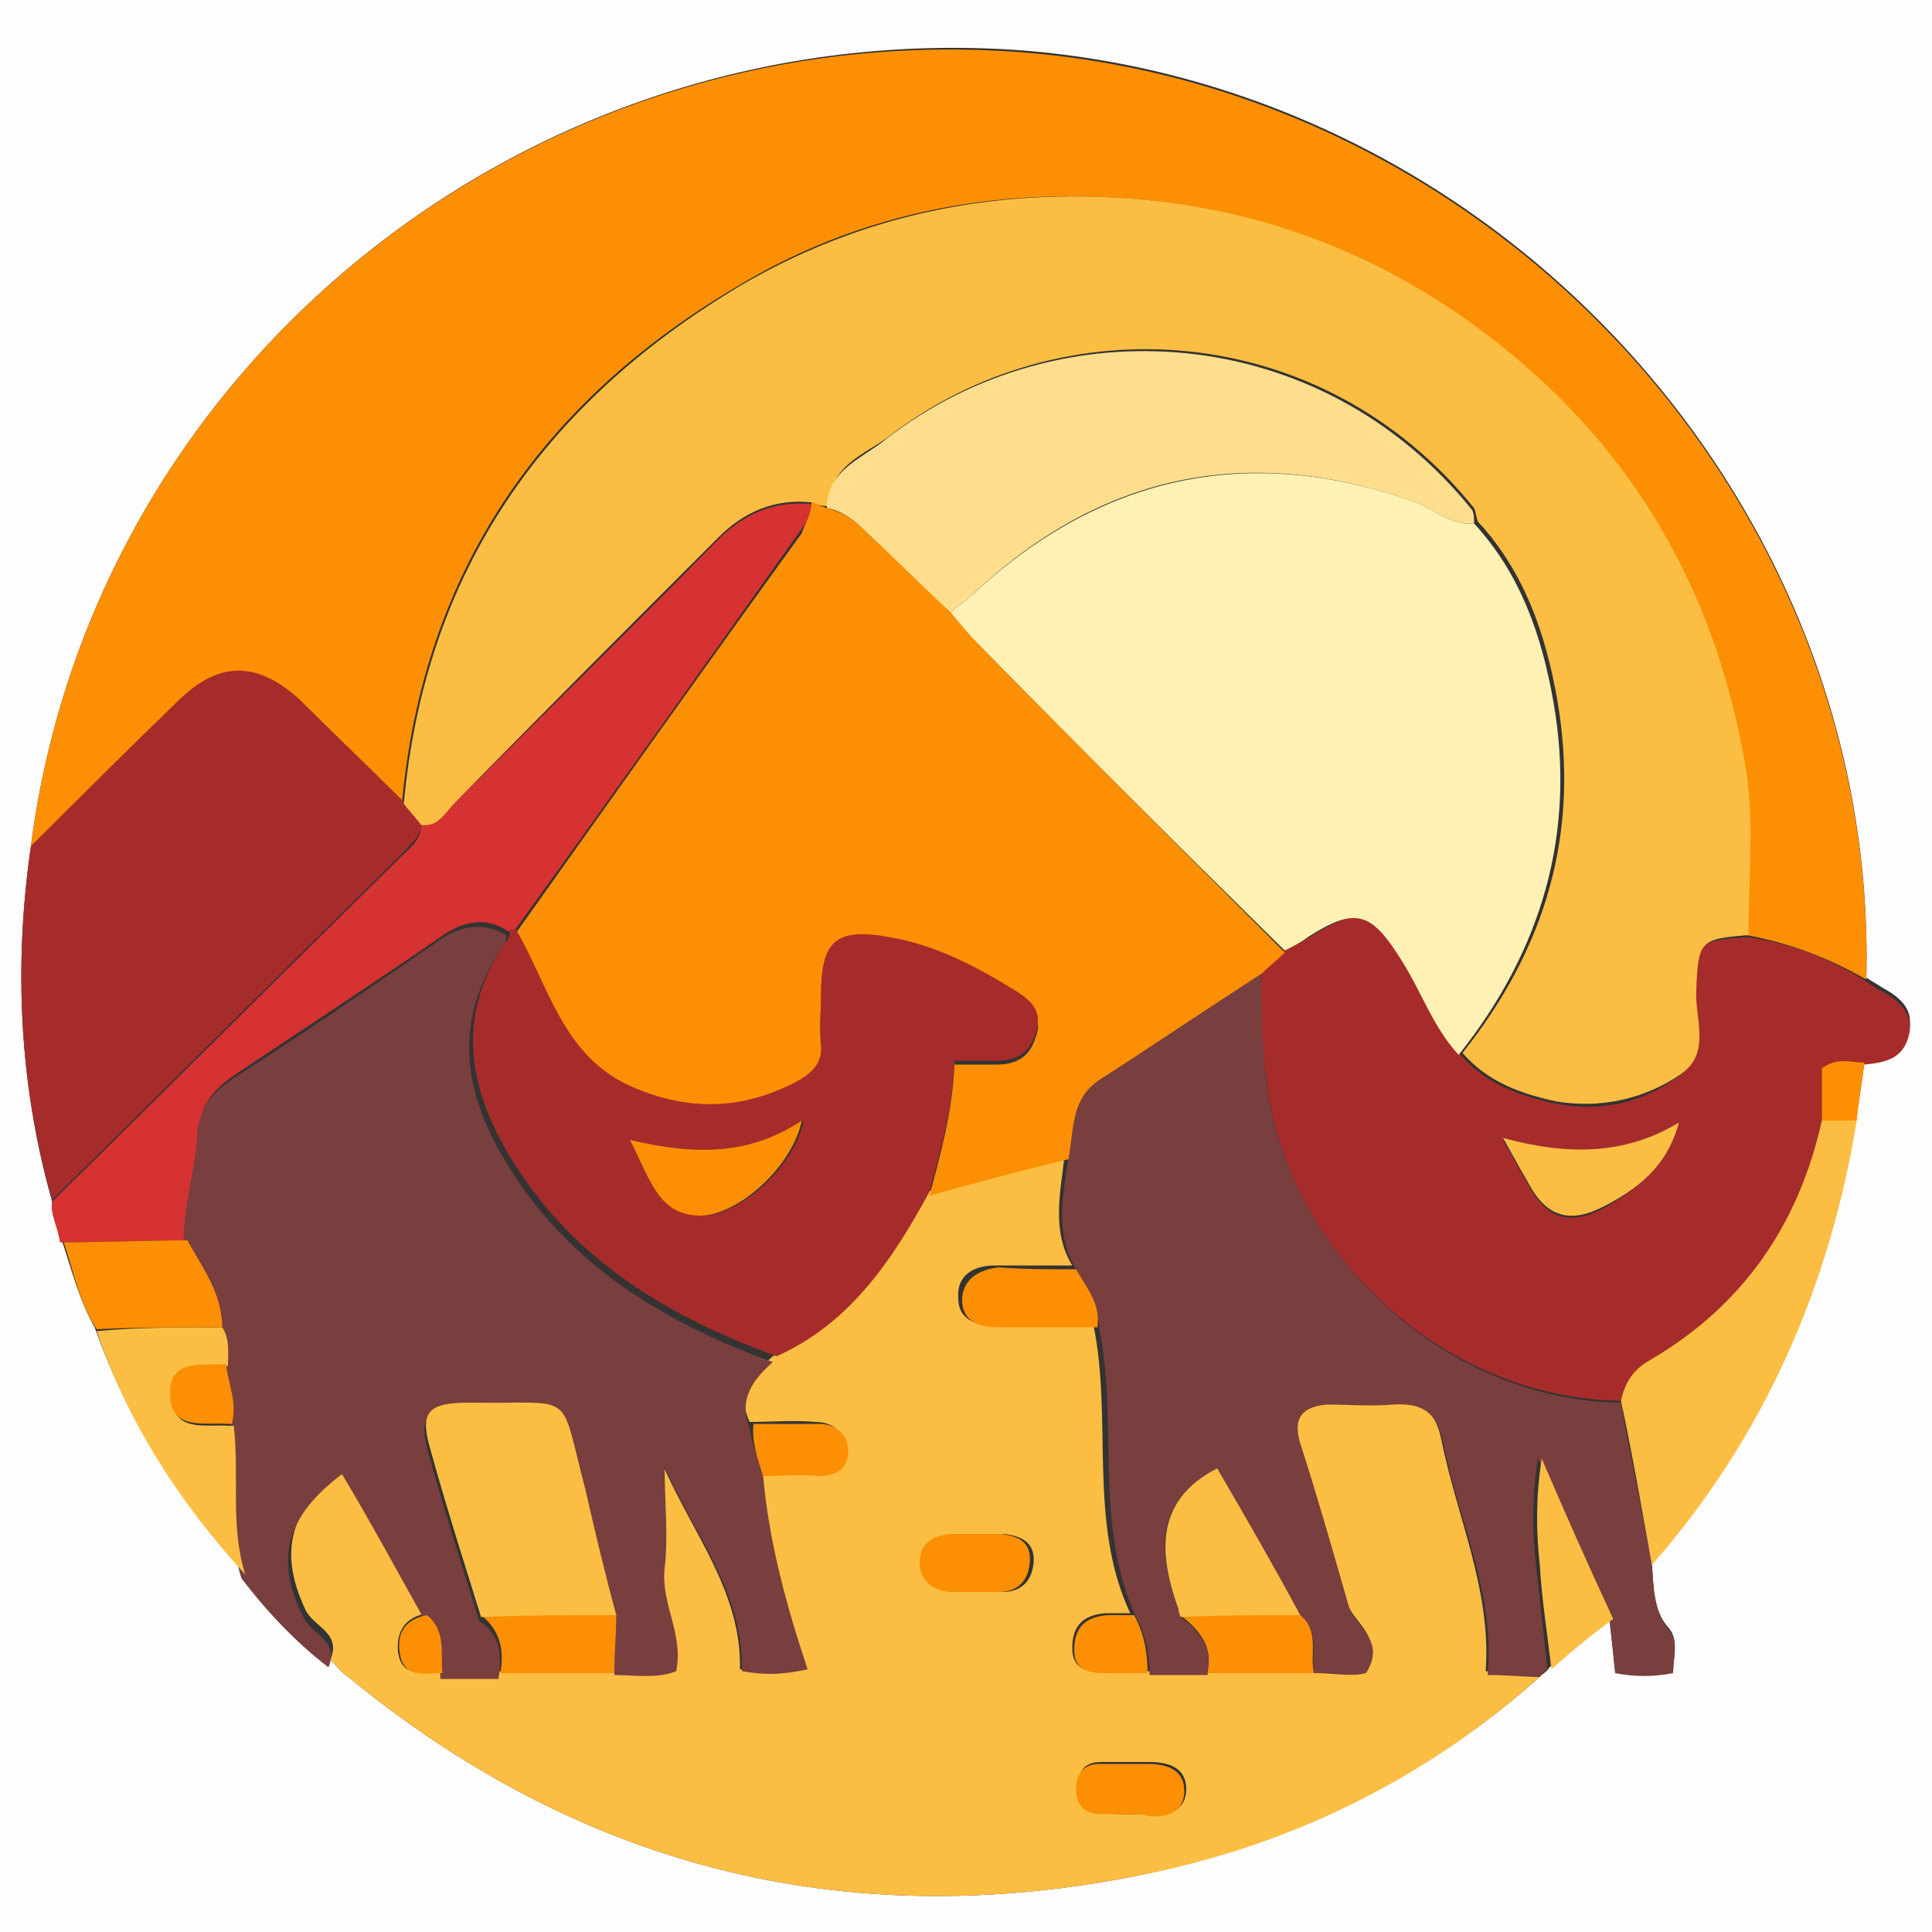 <?xml version="1.0" encoding="utf-8"?>
<!-- Generator: Adobe Illustrator 24.3.0, SVG Export Plug-In . SVG Version: 6.00 Build 0)  -->
<svg version="1.1" id="Слой_1" xmlns="http://www.w3.org/2000/svg" xmlns:xlink="http://www.w3.org/1999/xlink" x="0px" y="0px"
	 viewBox="0 0 100 100" style="enable-background:new 0 0 100 100;" xml:space="preserve">
<rect x="0" y="0" width="100" height="100" fill="#333333" stroke="none"/>
<style type="text/css">
	.st0{fill:#FEFDFD;}
	.st1{fill:#FC8F03;}
	.st2{fill:#FBBE43;}
	.st3{fill:#793E3E;}
	.st4{fill:#A62C2B;}
	.st5{fill:#D63231;}
	.st6{fill:#FEF1B3;}
	.st7{fill:#FEDE8D;}
</style>
<g>
	<g>
		<path class="st0" d="M100,100c-33.3,0-66.7,0-100,0C0,66.7,0,33.3,0,0c33.3,0,66.7,0,100,0C100,33.3,100,66.7,100,100z M4.9,68.7
			c1.7,4.8,4.3,8.9,7.7,12.6c1.3,1.7,2.8,3.3,4.5,4.6c0.3,0.3,0.5,0.6,0.8,0.8c12,9.9,25.7,13.4,40.9,10.4c7.9-1.6,15-5,21-10.4
			c0.1-0.1,0.3-0.2,0.4-0.4c1-0.9,2.1-1.8,3.1-2.6c0.1,0.9,0.2,1.9,0.3,2.8c1,0.2,1.9,0.2,3,0c0-0.7,0.3-1.6-0.2-2.2
			c-0.9-1-0.8-2.2-0.9-3.4c5.8-6.6,9.2-14.3,10.6-23c0.1-1,0.3-2,0.4-3c1.1,0,2-0.3,2.3-1.5c0.3-1.2-0.5-1.8-1.4-2.3
			c-0.3-0.2-0.5-0.3-0.8-0.5c0.6-24.6-19.1-46.1-43.8-48C27.4,0.8,4.8,18.9,1.6,43.8C0.7,50,1,56.2,2.7,62.2c-0.1,0.7,0.3,1.3,0.5,2
			C3.7,65.7,4.1,67.3,4.9,68.7z"/>
		<path class="st1" d="M1.6,43.8c3.2-24.9,25.8-43,51.2-41.1c24.7,1.9,44.4,23.4,43.8,48c-1.9-1.1-4-1.9-6.2-2.3
			c0-2.8,0.3-5.6-0.1-8.4c-1.4-8.7-5.3-16-12.2-21.7c-5.7-4.7-12.1-7.4-19.4-8c-7.2-0.6-14.2,0.7-20.5,4.5
			c-10.2,6-16.3,14.8-17.4,26.8c-1.8-1.8-3.6-3.6-5.4-5.3c-2.2-2.1-4.1-2-6.3,0.1C6.7,38.8,4.2,41.3,1.6,43.8z"/>
		<path class="st2" d="M79.8,86.7c-6,5.4-13.1,8.9-21,10.4c-15.2,3-28.9-0.5-40.9-10.4c-0.3-0.2-0.5-0.5-0.8-0.8
			c0.6-1.4-0.9-1.7-1.3-2.6c-1.4-3-0.8-5.2,2-7.4c1.4,2.6,2.9,5.1,4.3,7.6c-1.1,0.2-1.6,0.9-1.5,2c0.2,1.4,1.3,1,2.2,1c1,0,2,0,3,0
			c2,0,3.9,0,5.9,0c1.1,0,2.1,0.3,3.2-0.1c0.4-1.9-0.9-3.4-0.6-5.3c0.2-1.7,0-3.5,0-5.3c1.5,3.5,4.1,6.6,4,10.6
			c1.1,0.2,2.1,0.2,3.4-0.1c-1.1-3.3-2-6.6-2.3-10c0.9,0,1.9,0,2.8,0c0.9,0,1.5-0.4,1.5-1.3c0-0.9-0.6-1.4-1.5-1.4
			c-1.1-0.1-2.3,0-3.4,0c-0.7-1.5,0.2-2.5,1.2-3.4c3.8-1.7,6-5,7.9-8.5c2.4-0.6,4.8-1.2,7.2-1.9c-0.2,1.9-0.7,3.9,0.4,5.7
			c-1.3,0-2.7,0-4,0c-1.1,0-2,0.5-1.9,1.7c0,1.1,0.9,1.4,1.9,1.4c1.7,0,3.4,0,5.1,0c1,4.9-0.3,10.2,1.9,14.9c-0.4,0-0.9,0-1.3,0
			c-1.1,0.1-1.7,0.6-1.7,1.8c0,1.1,0.8,1.3,1.7,1.2c0.7,0,1.4,0,2.1,0c1,0,2,0,3,0c1.8,0,3.6,0,5.5,0c1,0,2,0.3,2.8-0.1
			c1.1-1.7-0.6-2.4-0.9-3.5c-0.8-2.8-1.6-5.6-2.5-8.4c-0.4-1.3,0.1-2,1.4-2c1.1-0.1,2.3,0,3.4,0c1.5-0.1,2.3,0.5,2.6,2
			c0.8,4,2.6,7.8,2.3,12C78.2,86.6,79,86.7,79.8,86.7z M50.7,79.4C50.7,79.4,50.7,79.4,50.7,79.4c-0.4,0-0.8,0-1.1,0
			c-1,0-1.8,0.4-1.8,1.5c0,1.1,0.7,1.5,1.8,1.5c0.8,0,1.5,0,2.3,0c0.9,0,1.5-0.5,1.6-1.5c0.1-1.1-0.7-1.4-1.5-1.5
			C51.5,79.4,51.1,79.4,50.7,79.4z M58.5,93.9C58.5,93.9,58.5,93.9,58.5,93.9c0.3,0,0.6,0,1,0c1,0.1,1.9-0.2,1.9-1.3
			c0-1.1-0.9-1.4-1.9-1.4c-0.8,0-1.7,0-2.5,0c-0.9,0-1.2,0.5-1.2,1.3c0,0.9,0.4,1.3,1.3,1.3C57.5,93.9,58,93.9,58.5,93.9z"/>
		<path class="st3" d="M39.5,76.4c0.3,3.4,1.2,6.7,2.3,10c-1.3,0.3-2.3,0.3-3.4,0.1c0.1-4.1-2.5-7.1-4-10.6c0,1.8,0.2,3.6,0,5.3
			c-0.2,1.8,1,3.4,0.6,5.3c-1,0.4-2.1,0.2-3.2,0.2c0-1,0.1-2,0.1-3c-0.6-2.1-1.1-4.3-1.7-6.4c-1.4-5.4-0.4-4.5-6-4.5
			c-2.1,0-2.6,0.5-2,2.5c0.8,2.9,1.7,5.7,2.6,8.6c1.1,0.7,1.2,1.8,1,3c-1,0-2,0-3,0c-0.1-1,0.2-2.2-0.8-3c-1.4-2.5-2.8-5.1-4.3-7.6
			c-2.9,2.2-3.5,4.4-2,7.4c0.4,0.9,1.9,1.2,1.3,2.6c-1.7-1.3-3.2-2.9-4.5-4.6c-0.8-2.5-0.3-5.1-0.6-7.7c0.3-1-0.2-2-0.3-3
			c0-0.7,0.1-1.4-0.3-2c0-1.8-1.1-3.1-1.9-4.6c0-1.8,0.5-3.6,0.7-5.4c0.1-1.5,0.8-2.4,2-3.2c3.6-2.3,7.1-4.7,10.6-7.1
			c1.1-0.8,2.3-1,3.5-0.3c0,0.2,0,0.4-0.1,0.5c-2.8,4-2.1,7.8,0.3,11.6c3.2,5.1,8.1,8,13.6,10c-1,0.9-1.8,1.9-1.2,3.4
			C38.9,74.6,39.2,75.5,39.5,76.4z"/>
		<path class="st3" d="M55.7,65.7c-1.1-1.8-0.7-3.8-0.4-5.7c0.3-1.5,0.1-3.1,1.6-4.1c2.8-1.8,5.6-3.7,8.4-5.5c0.1,2,0,3.9,0.3,5.9
			c1.3,8.9,9.4,16.2,18.3,16.3c0.5,2.8,1.1,5.6,1.6,8.4c0.1,1.2,0.1,2.4,0.9,3.4c0.5,0.6,0.2,1.4,0.2,2.2c-1,0.2-2,0.2-3,0
			c-0.1-1-0.2-1.9-0.3-2.8c-1.2-2.8-2.4-5.5-3.7-8.3c-0.3,1.9-0.3,3.7-0.1,5.5c0.2,1.8,0.4,3.6,0.6,5.4c-0.1,0.1-0.3,0.2-0.4,0.4
			c-0.8,0-1.6-0.1-2.7-0.1c0.4-4.2-1.5-8-2.3-12c-0.3-1.6-1.1-2.1-2.6-2c-1.1,0.1-2.3,0-3.4,0c-1.3,0.1-1.8,0.7-1.4,2
			c0.9,2.8,1.7,5.6,2.5,8.4c0.3,1.1,2,1.8,0.9,3.5C70,86.8,69,86.6,68,86.6c-0.1-1,0.3-2.2-0.7-3c-1.5-2.6-2.9-5.2-4.3-7.6
			c-3.4,1.8-3,4.5-2,7.3c0,0.1,0.1,0.2,0.1,0.4c1,0.7,1.7,1.6,1.4,3c-1,0-2,0-3,0c0-1.1-0.2-2.1-0.7-3c-2.2-4.8-0.9-10-1.9-14.9
			C56.9,67.5,56.2,66.6,55.7,65.7z"/>
		<path class="st4" d="M83.9,72.5c-9-0.1-17.1-7.4-18.3-16.3c-0.3-2-0.3-3.9-0.3-5.9c0.4-0.4,0.8-0.7,1.2-1.1
			c0.4-0.2,0.9-0.5,1.3-0.7c2.5-1.6,3.4-1.4,4.9,1.3c1,1.6,1.6,3.4,2.9,4.8c1.3,1.5,3,2.1,4.8,2.5c2.4,0.5,4.6,0,6.5-1.4
			c1.7-1.1,0.7-2.9,0.8-4.4c0.1-2.5,0.2-2.6,2.7-2.8c2.2,0.3,4.3,1.1,6.2,2.3c0.3,0.2,0.5,0.4,0.8,0.5c0.9,0.5,1.7,1.2,1.4,2.3
			c-0.3,1.2-1.2,1.4-2.3,1.5c-0.7,0-1.4-0.2-2.2,0.3c0,0.8,0,1.7,0,2.7c-1.2,5.4-4.1,9.6-8.9,12.4C84.5,70.9,84.1,71.6,83.9,72.5z
			 M86.9,58.1c-2.8,1.7-5.8,1.7-9.1,0.9c0.6,1.1,1,1.8,1.4,2.5c0.9,1.6,2.1,1.9,3.7,1.1C84.7,61.6,86.3,60.4,86.9,58.1z"/>
		<path class="st4" d="M1.6,43.8c2.5-2.5,5-5,7.6-7.5c2.1-2.1,4.1-2.1,6.3-0.1c1.8,1.8,3.6,3.5,5.4,5.3c0.3,0.4,0.6,0.7,0.9,1.1
			c0,0.8-0.7,1.2-1.1,1.7c-6,5.9-12,11.9-18,17.8C1,56.2,0.7,50,1.6,43.8z"/>
		<path class="st5" d="M2.7,62.2c6-5.9,12-11.9,18-17.8c0.5-0.5,1.1-0.9,1.1-1.7c0.8,0,1.2-0.7,1.7-1.1c4.6-4.6,9.2-9.1,13.7-13.7
			c1.3-1.3,2.9-2,4.8-1.8c0,0.5-0.3,1-0.6,1.4c-4.9,6.9-9.8,13.8-14.8,20.7c-0.1,0-0.2,0-0.3,0c-1.2-0.8-2.4-0.5-3.5,0.3
			c-3.5,2.4-7,4.7-10.6,7.1c-1.2,0.8-1.9,1.7-2,3.2c-0.1,1.8-0.7,3.6-0.7,5.4c-2.1,0-4.2,0.1-6.4,0.1C3,63.5,2.6,62.9,2.7,62.2z"/>
		<path class="st2" d="M83.9,72.5c0.2-0.9,0.6-1.6,1.5-2.1c4.8-2.8,7.7-7,8.9-12.4c0.6,0,1.2,0,1.8,0c-1.4,8.6-4.8,16.4-10.6,23
			C85,78.2,84.5,75.3,83.9,72.5z"/>
		<path class="st2" d="M11.5,68.7c0.4,0.6,0.3,1.3,0.3,2c-1.2,0.1-2.9-0.4-2.9,1.5c0,2,1.7,1.5,3,1.6c0.1,0,0.1,0,0.2,0
			c0.3,2.6-0.2,5.2,0.6,7.7c-3.4-3.7-6.1-7.9-7.7-12.6C7.1,68.7,9.3,68.7,11.5,68.7z"/>
		<path class="st1" d="M11.5,68.7c-2.2,0-4.4,0-6.5,0.1c-0.9-1.4-1.2-3-1.7-4.5c2.1,0,4.2-0.1,6.4-0.1
			C10.4,65.5,11.5,66.9,11.5,68.7z"/>
		<path class="st2" d="M80.3,86.4c-0.2-1.8-0.5-3.6-0.6-5.4c-0.2-1.8-0.2-3.6,0.1-5.5c1.2,2.8,2.4,5.5,3.7,8.3
			C82.4,84.6,81.3,85.5,80.3,86.4z"/>
		<path class="st1" d="M96.1,58c-0.6,0-1.2,0-1.8,0c0-0.9,0-1.9,0-2.7c0.8-0.6,1.5-0.3,2.2-0.3C96.4,56,96.2,57,96.1,58z"/>
		<path class="st2" d="M42,26c-1.9-0.2-3.5,0.5-4.8,1.8C32.6,32.4,28,37,23.5,41.6c-0.5,0.5-0.8,1.2-1.7,1.1
			c-0.3-0.4-0.6-0.7-0.9-1.1c1.1-12,7.2-20.7,17.4-26.8c6.3-3.7,13.2-5.1,20.5-4.5c7.2,0.6,13.7,3.3,19.4,8
			c6.9,5.7,10.8,13,12.2,21.7c0.4,2.7,0.1,5.6,0.1,8.4c-2.5,0.2-2.6,0.3-2.7,2.8c-0.1,1.5,0.8,3.3-0.8,4.4c-1.9,1.3-4.2,1.8-6.5,1.4
			c-1.8-0.4-3.5-1-4.8-2.5c4.3-5.4,6.1-11.4,4.9-18.3c-0.6-3.4-1.7-6.6-4.1-9.2c-0.1-0.2-0.1-0.5-0.2-0.7
			c-7.9-9.8-21.4-10.6-30.3-3.7c-1.2,0.9-3.1,1.5-3.1,3.6C42.5,26.2,42.2,26.1,42,26z"/>
		<path class="st1" d="M42,26c0.3,0.1,0.5,0.2,0.8,0.3c0.8,0.2,1.4,0.6,1.9,1.1c1.5,1.4,3,2.8,4.5,4.3c0.5,0.6,1,1.1,1.5,1.7
			c5.2,5.3,10.5,10.6,15.8,15.9c-0.4,0.4-0.8,0.7-1.2,1.1c-2.8,1.8-5.6,3.7-8.4,5.5c-1.5,1-1.3,2.6-1.6,4.1
			c-2.4,0.6-4.8,1.2-7.2,1.9c0.6-2.2,1.2-4.4,1.3-6.8c0.8,0,1.5,0,2.2,0c1,0,1.7-0.4,2-1.4c0.4-1-0.2-1.7-1-2.2
			c-2-1.3-4.2-2.4-6.6-2.8c-2.7-0.5-3.5,0.1-3.5,2.9c0,0.8-0.1,1.7,0,2.5c0.1,1-0.4,1.6-1.3,2.1c-2.8,1.5-5.7,1.6-8.6,0.2
			c-3.5-1.6-4.2-5.2-5.9-8.1c4.9-6.9,9.8-13.8,14.8-20.7C41.7,27,42,26.6,42,26z"/>
		<path class="st4" d="M26.7,48.1c1.7,2.9,2.4,6.5,5.9,8.1c2.9,1.3,5.7,1.3,8.6-0.2c0.9-0.5,1.4-1,1.3-2.1c-0.1-0.8,0-1.6,0-2.5
			c0-2.7,0.8-3.4,3.5-2.9c2.4,0.4,4.5,1.5,6.6,2.8c0.8,0.5,1.4,1.1,1,2.2c-0.3,1-1,1.4-2,1.4c-0.7,0-1.4,0-2.2,0
			c-0.1,2.5-0.7,4.6-1.3,6.8c-1.9,3.5-4.1,6.8-7.9,8.5c-5.5-2-10.4-4.9-13.6-10c-2.4-3.8-3.1-7.7-0.3-11.6c0.1-0.1,0.1-0.4,0.1-0.5
			C26.4,48.1,26.5,48.1,26.7,48.1z M32.6,59c1,1.9,1.4,3.7,3.4,3.9c2,0.3,5.1-2.4,5.6-4.9C38.8,59.8,36,59.8,32.6,59z"/>
		<path class="st1" d="M55.7,65.7c0.5,0.9,1.3,1.8,1.1,3c-1.7,0-3.4,0-5.1,0c-1,0-1.9-0.3-1.9-1.4c0-1.1,0.9-1.6,1.9-1.7
			C53,65.7,54.3,65.7,55.7,65.7z"/>
		<path class="st1" d="M31.9,83.6c0,1-0.1,2-0.1,3c-2,0-3.9,0-5.9,0c0.2-1.2,0-2.2-1-3C27.2,83.6,29.6,83.6,31.9,83.6z"/>
		<path class="st1" d="M67.3,83.6c1,0.8,0.5,2,0.7,3c-1.8,0-3.6,0-5.5,0c0.3-1.4-0.4-2.2-1.4-3C63.2,83.6,65.3,83.6,67.3,83.6z"/>
		<path class="st1" d="M50.7,79.4c0.4,0,0.8,0,1.1,0c0.9,0.1,1.6,0.4,1.5,1.5c-0.1,1-0.7,1.5-1.6,1.5c-0.8,0-1.5,0-2.3,0
			c-1,0-1.8-0.5-1.8-1.5c0-1.1,0.8-1.5,1.8-1.5C50,79.4,50.4,79.4,50.7,79.4C50.7,79.4,50.7,79.4,50.7,79.4z"/>
		<path class="st1" d="M58.5,93.9c-0.5,0-1,0-1.5,0c-0.9,0-1.3-0.5-1.3-1.3c0-0.8,0.4-1.3,1.2-1.3c0.8,0,1.7,0,2.5,0
			c1,0,1.9,0.3,1.9,1.4c0,1.1-0.9,1.4-1.9,1.3C59.2,93.9,58.8,93.9,58.5,93.9C58.5,93.9,58.5,93.9,58.5,93.9z"/>
		<path class="st1" d="M39.5,76.4c-0.3-0.9-0.6-1.8-0.5-2.7c1.1,0,2.3,0,3.4,0c0.8,0,1.5,0.5,1.5,1.4c0,0.9-0.6,1.3-1.5,1.3
			C41.3,76.3,40.4,76.4,39.5,76.4z"/>
		<path class="st1" d="M58.7,83.6c0.5,0.9,0.7,1.9,0.7,3c-0.7,0-1.4,0-2.1,0c-0.9,0-1.7-0.1-1.7-1.2c0-1.2,0.6-1.7,1.7-1.8
			C57.9,83.6,58.3,83.6,58.7,83.6z"/>
		<path class="st1" d="M22.1,83.6c1,0.8,0.7,2,0.8,3c-0.9,0-2,0.3-2.2-1C20.5,84.5,21,83.8,22.1,83.6z"/>
		<path class="st2" d="M31.9,83.6c-2.3,0-4.7,0-7,0.1c-0.9-2.9-1.8-5.7-2.6-8.6c-0.6-2-0.2-2.5,2-2.5c5.6,0.1,4.6-0.8,6,4.5
			C30.8,79.3,31.3,81.4,31.9,83.6z"/>
		<path class="st1" d="M12,73.7c-0.1,0-0.1,0-0.2,0c-1.2-0.1-3,0.4-3-1.6c0-1.8,1.7-1.4,2.9-1.5C11.8,71.6,12.3,72.6,12,73.7z"/>
		<path class="st2" d="M67.3,83.6c-2.1,0-4.1,0-6.2,0.1c0-0.1-0.1-0.2-0.1-0.4c-1-2.8-1.3-5.6,2-7.3C64.4,78.4,65.9,81,67.3,83.6z"
			/>
		<path class="st6" d="M66.5,49.2C61.2,44,55.9,38.7,50.7,33.4c-0.5-0.5-1-1.1-1.5-1.7c0.3-0.3,0.7-0.5,1-0.8
			c6.7-6.3,14.4-8,23.1-4.9c1,0.4,1.8,1.2,3,1.1c2.4,2.6,3.5,5.8,4.1,9.2c1.2,6.8-0.6,12.9-4.9,18.3c-1.3-1.4-1.9-3.2-2.9-4.8
			c-1.6-2.6-2.4-2.9-4.9-1.3C67.3,48.8,66.9,49,66.5,49.2z"/>
		<path class="st2" d="M86.9,58.1c-0.6,2.3-2.2,3.5-4,4.4c-1.6,0.8-2.8,0.5-3.7-1.1c-0.4-0.7-0.8-1.4-1.4-2.5
			C81.1,59.8,84.1,59.8,86.9,58.1z"/>
		<path class="st7" d="M76.3,27.1c-1.2,0.1-2-0.7-3-1.1c-8.7-3.1-16.4-1.5-23.1,4.9c-0.3,0.3-0.7,0.5-1,0.8c-1.5-1.4-3-2.9-4.5-4.3
			c-0.5-0.5-1.2-1-1.9-1.1c0-2,1.9-2.6,3.1-3.6c8.9-6.9,22.4-6.1,30.3,3.7C76.3,26.6,76.3,26.9,76.3,27.1z"/>
		<path class="st1" d="M32.6,59c3.4,0.8,6.2,0.8,8.9-1c-0.5,2.5-3.6,5.2-5.6,4.9C34,62.7,33.6,60.9,32.6,59z"/>
	</g>
</g>
</svg>
